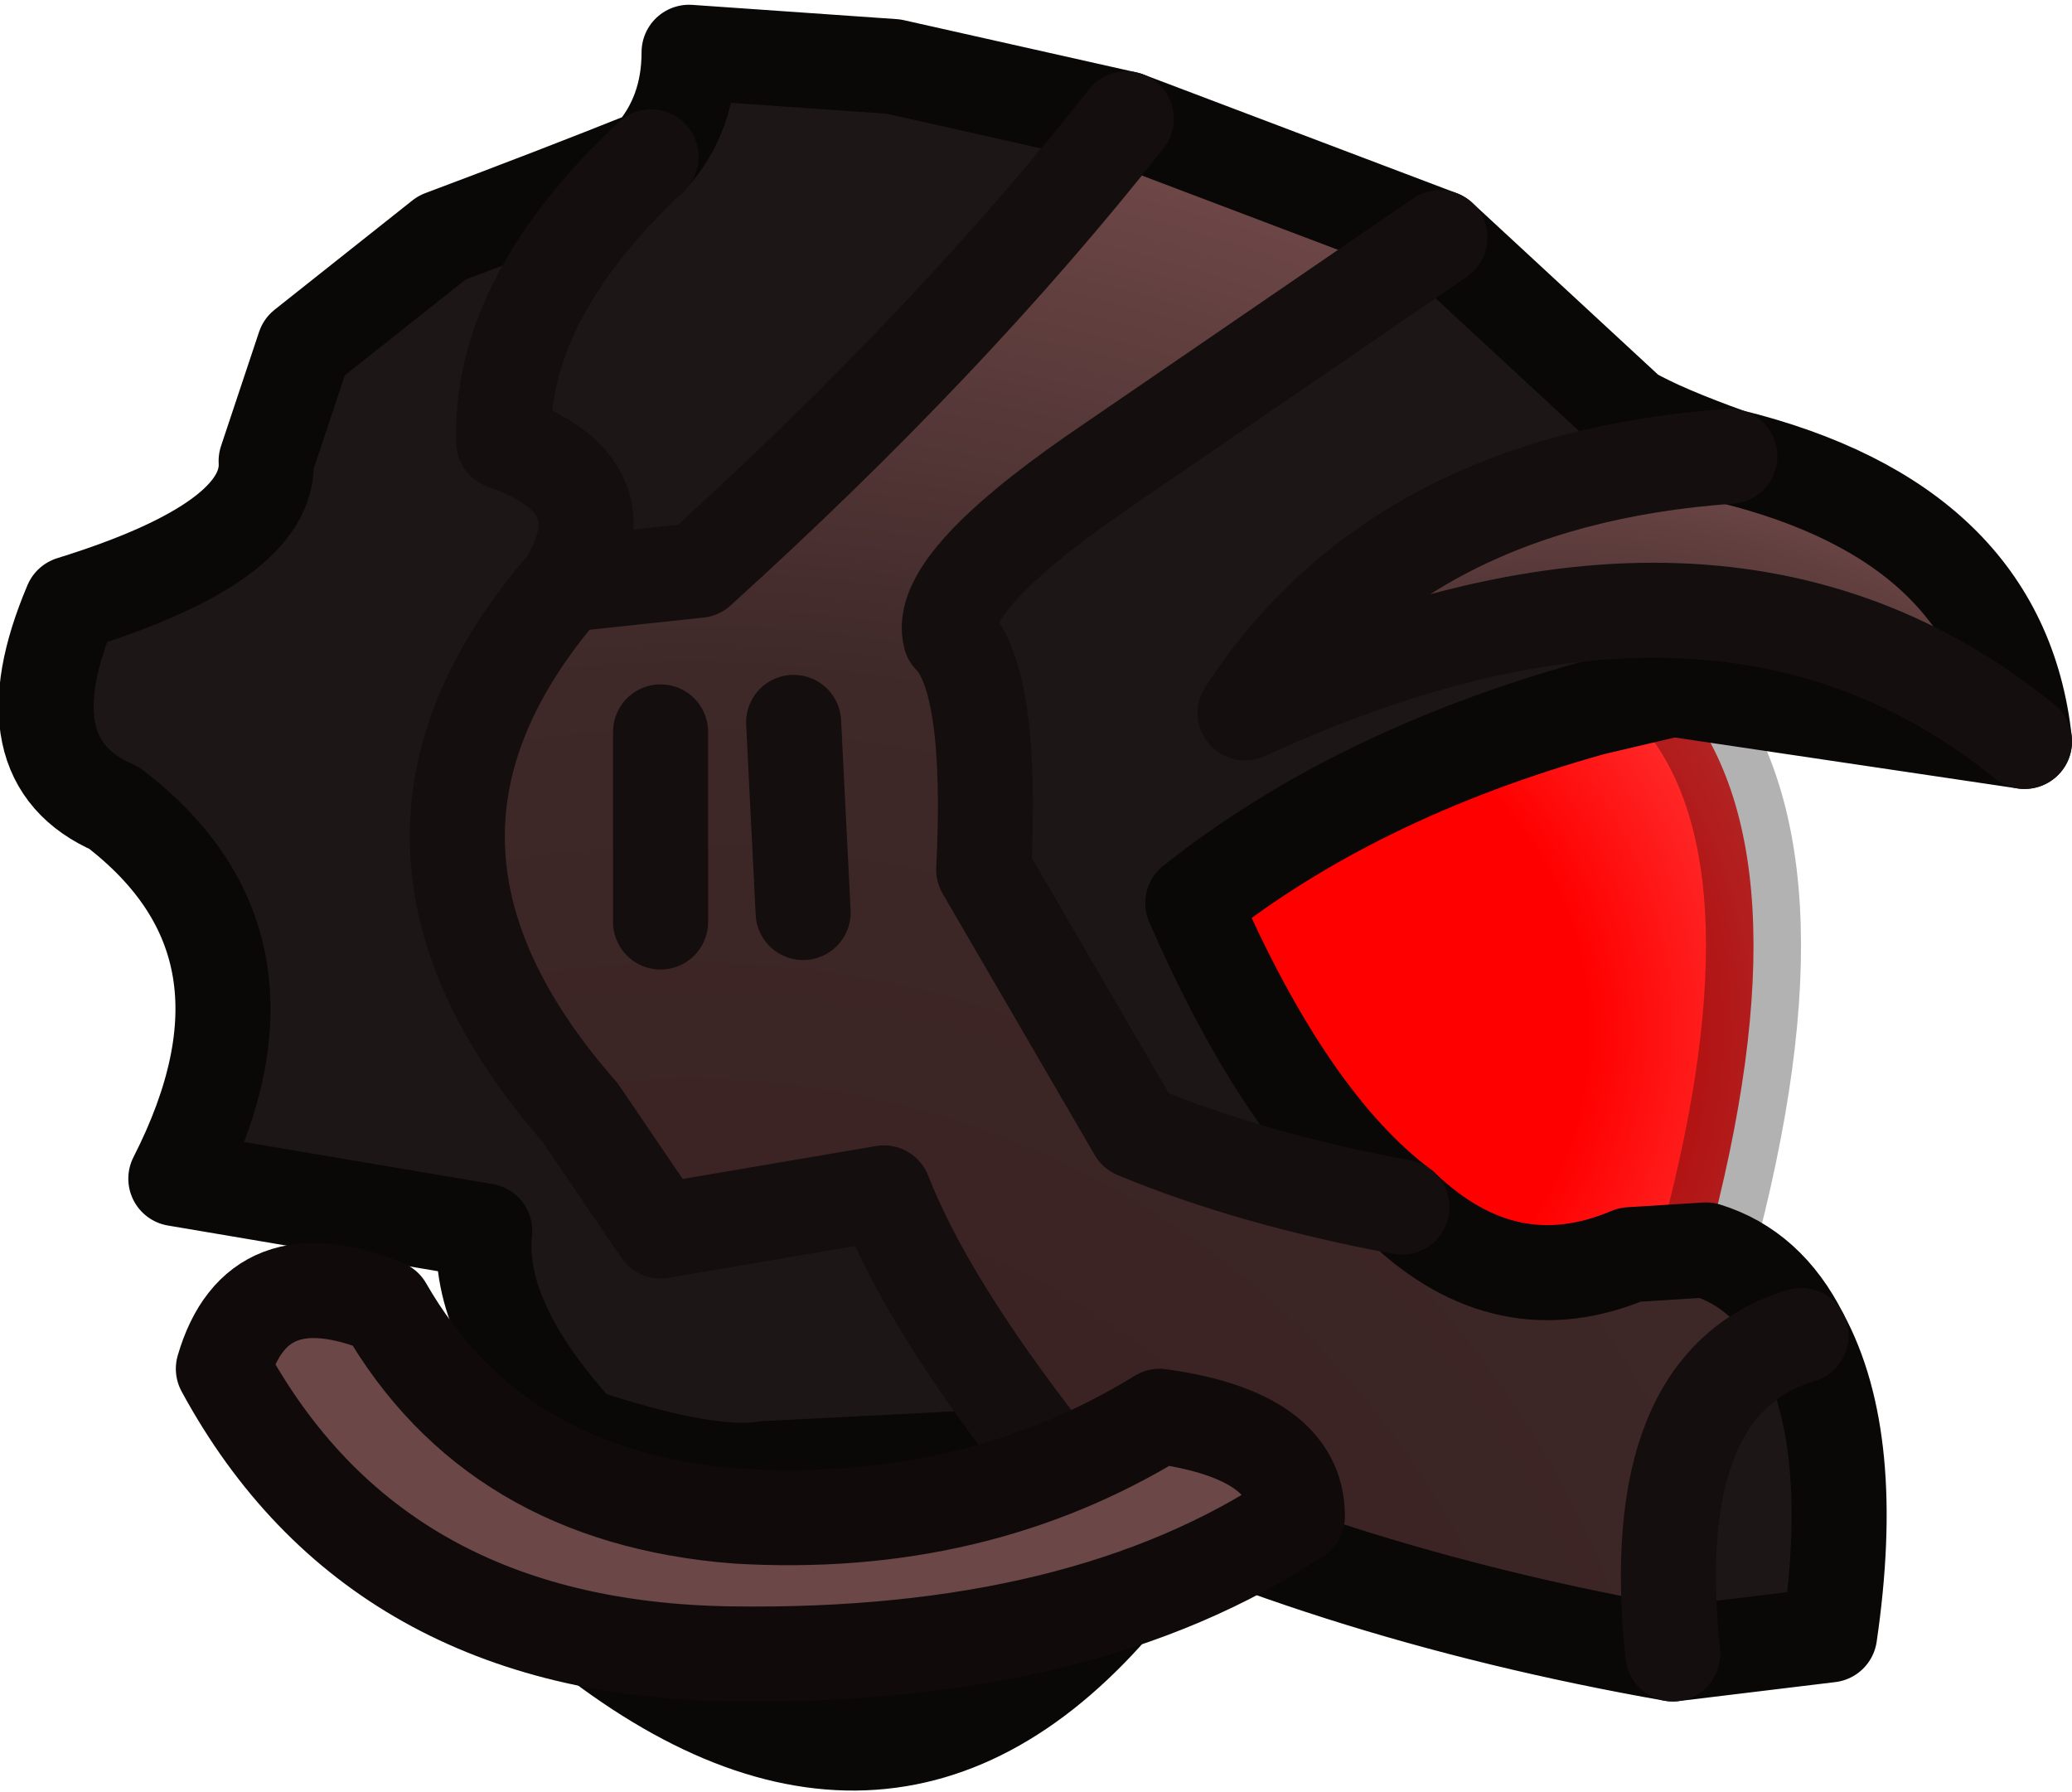 <?xml version="1.0" encoding="UTF-8" standalone="no"?>
<svg xmlns:xlink="http://www.w3.org/1999/xlink" height="18.85px" width="21.8px" xmlns="http://www.w3.org/2000/svg">
  <g transform="matrix(1.0, 0.0, 0.0, 1.0, 9.0, 16.8)">
    <path d="M2.0 -1.5 Q2.15 -0.6 2.7 0.1 0.2 2.95 -3.1 0.15 L-2.9 -1.7 Q-1.55 -1.25 -0.95 -1.35 L2.0 -1.5" fill="#152026" fill-rule="evenodd" stroke="none"/>
    <path d="M6.15 -14.3 L8.15 -12.45 Q8.5 -12.25 9.2 -12.0 5.7 -11.75 4.1 -9.3 9.1 -11.6 12.3 -9.0 L8.6 -9.55 7.75 -9.35 Q5.25 -8.65 3.55 -7.3 4.55 -5.0 5.75 -4.1 4.15 -4.4 2.95 -4.9 L1.35 -7.65 Q1.45 -9.65 1.0 -10.1 0.85 -10.65 2.5 -11.8 L6.15 -14.3 M9.95 -2.75 Q10.55 -1.65 10.25 0.4 L8.6 0.6 Q8.3 -2.25 9.95 -2.75 M-2.9 -1.7 Q-4.0 -2.9 -3.9 -3.85 L-7.15 -4.4 Q-5.9 -6.85 -7.8 -8.3 -8.95 -8.8 -8.25 -10.45 -6.15 -11.1 -6.2 -11.95 L-5.8 -13.15 -4.35 -14.3 Q-3.15 -14.75 -2.15 -15.15 -1.75 -15.6 -1.75 -16.25 L0.4 -16.1 2.85 -15.55 Q1.0 -13.2 -1.65 -10.8 L-3.05 -10.65 Q-5.4 -7.95 -2.9 -5.1 L-2.05 -3.85 0.3 -4.25 Q0.75 -3.1 2.0 -1.5 L-0.95 -1.35 Q-1.55 -1.25 -2.9 -1.7 M-2.15 -15.15 Q-3.75 -13.65 -3.7 -12.15 -2.4 -11.7 -3.05 -10.65 -2.4 -11.7 -3.7 -12.15 -3.75 -13.65 -2.15 -15.15" fill="#1d1616" fill-rule="evenodd" stroke="none"/>
    <path d="M8.6 -9.55 Q10.1 -7.9 8.95 -3.65 L8.15 -3.6 Q6.85 -3.05 5.75 -4.1 4.55 -5.0 3.55 -7.3 5.25 -8.65 7.75 -9.35 L8.6 -9.55" fill="url(#gradient0)" fill-rule="evenodd" stroke="none"/>
    <path d="M8.95 -3.65 Q9.6 -3.45 9.95 -2.75 8.3 -2.25 8.6 0.6 4.9 -0.05 2.0 -1.5 0.75 -3.1 0.3 -4.25 L-2.05 -3.85 -2.9 -5.1 Q-5.4 -7.95 -3.05 -10.65 L-1.65 -10.8 Q1.0 -13.2 2.85 -15.55 L6.15 -14.3 2.5 -11.8 Q0.85 -10.65 1.0 -10.1 1.45 -9.65 1.35 -7.65 L2.95 -4.9 Q4.15 -4.4 5.75 -4.1 6.85 -3.05 8.15 -3.6 L8.95 -3.65 M-0.55 -7.2 L-0.65 -9.2 -0.55 -7.2 M-2.05 -7.1 L-2.05 -9.1 -2.05 -7.1" fill="url(#gradient1)" fill-rule="evenodd" stroke="none"/>
    <path d="M9.2 -12.0 Q12.05 -11.3 12.3 -9.0 9.1 -11.6 4.1 -9.3 5.7 -11.75 9.2 -12.0" fill="url(#gradient2)" fill-rule="evenodd" stroke="none"/>
    <path d="M8.6 -9.55 Q10.1 -7.9 8.95 -3.65" fill="none" stroke="#000000" stroke-linecap="round" stroke-linejoin="round" stroke-opacity="0.302" stroke-width="1.0"/>
    <path d="M6.15 -14.3 L8.15 -12.45 Q8.5 -12.25 9.2 -12.0 12.05 -11.3 12.3 -9.0 L8.6 -9.55 7.75 -9.35 Q5.25 -8.65 3.55 -7.3 4.55 -5.0 5.75 -4.1 6.85 -3.05 8.15 -3.6 L8.95 -3.65 Q9.6 -3.45 9.95 -2.75 10.55 -1.65 10.25 0.4 L8.6 0.6 Q4.9 -0.05 2.0 -1.5 2.15 -0.6 2.7 0.1 0.2 2.95 -3.1 0.15 L-2.9 -1.7 Q-4.0 -2.9 -3.9 -3.85 L-7.15 -4.4 Q-5.9 -6.85 -7.8 -8.3 -8.95 -8.8 -8.25 -10.45 -6.15 -11.1 -6.2 -11.95 L-5.8 -13.15 -4.35 -14.3 Q-3.15 -14.75 -2.15 -15.15 -1.75 -15.6 -1.75 -16.25 L0.4 -16.1 2.85 -15.55 6.15 -14.3 M-2.9 -1.7 Q-1.55 -1.25 -0.95 -1.35 L2.0 -1.5" fill="none" stroke="#0a0707" stroke-linecap="round" stroke-linejoin="round" stroke-width="1.0"/>
    <path d="M6.15 -14.3 L2.5 -11.8 Q0.85 -10.65 1.0 -10.1 1.45 -9.65 1.35 -7.65 L2.95 -4.9 Q4.15 -4.4 5.75 -4.1 M2.0 -1.5 Q0.75 -3.1 0.3 -4.25 L-2.05 -3.85 -2.9 -5.1 Q-5.4 -7.95 -3.05 -10.65 -2.4 -11.7 -3.7 -12.15 -3.75 -13.65 -2.15 -15.15 M9.2 -12.0 Q5.7 -11.75 4.1 -9.3 9.1 -11.6 12.3 -9.0 M-3.05 -10.65 L-1.65 -10.8 Q1.0 -13.2 2.85 -15.55 M-2.05 -9.1 L-2.05 -7.1 M-0.65 -9.2 L-0.55 -7.2 M9.95 -2.75 Q8.3 -2.25 8.6 0.6" fill="none" stroke="#140e0e" stroke-linecap="round" stroke-linejoin="round" stroke-width="1.0"/>
    <path d="M4.65 -0.85 Q2.4 0.65 -1.3 0.6 -5.05 0.55 -6.65 -2.4 -6.3 -3.6 -4.95 -3.05 -3.8 -1.05 -1.25 -0.85 1.25 -0.7 3.2 -1.9 4.65 -1.7 4.65 -0.85" fill="#6b4747" fill-rule="evenodd" stroke="none"/>
    <path d="M4.65 -0.85 Q2.4 0.65 -1.3 0.6 -5.05 0.55 -6.65 -2.4 -6.3 -3.6 -4.95 -3.05 -3.8 -1.05 -1.25 -0.85 1.25 -0.7 3.2 -1.9 4.65 -1.7 4.65 -0.85 Z" fill="none" stroke="#100a0a" stroke-linecap="round" stroke-linejoin="round" stroke-width="1.0"/>
  </g>
  <defs>
    <radialGradient cx="0" cy="0" gradientTransform="matrix(0.007, 0.0, 0.0, 0.007, 4.15, -5.95)" gradientUnits="userSpaceOnUse" id="gradient0" r="819.2" spreadMethod="pad">
      <stop offset="0.0" stop-color="#ff0000"/>
      <stop offset="0.62" stop-color="#ff0000"/>
      <stop offset="1.0" stop-color="#ff0000" stop-opacity="0.8"/>
    </radialGradient>
    <radialGradient cx="0" cy="0" gradientTransform="matrix(0.025, 0.0, 0.0, 0.025, -1.75, 3.75)" gradientUnits="userSpaceOnUse" id="gradient1" r="819.2" spreadMethod="pad">
      <stop offset="0.0" stop-color="#381d1d"/>
      <stop offset="0.659" stop-color="#3e2828"/>
      <stop offset="1.0" stop-color="#774d4d"/>
    </radialGradient>
    <radialGradient cx="0" cy="0" gradientTransform="matrix(0.011, 0.0, 0.0, 0.011, 7.35, -3.45)" gradientUnits="userSpaceOnUse" id="gradient2" r="819.2" spreadMethod="pad">
      <stop offset="0.0" stop-color="#381d1d"/>
      <stop offset="0.659" stop-color="#3e2828"/>
      <stop offset="1.0" stop-color="#774d4d"/>
    </radialGradient>
  </defs>
</svg>
